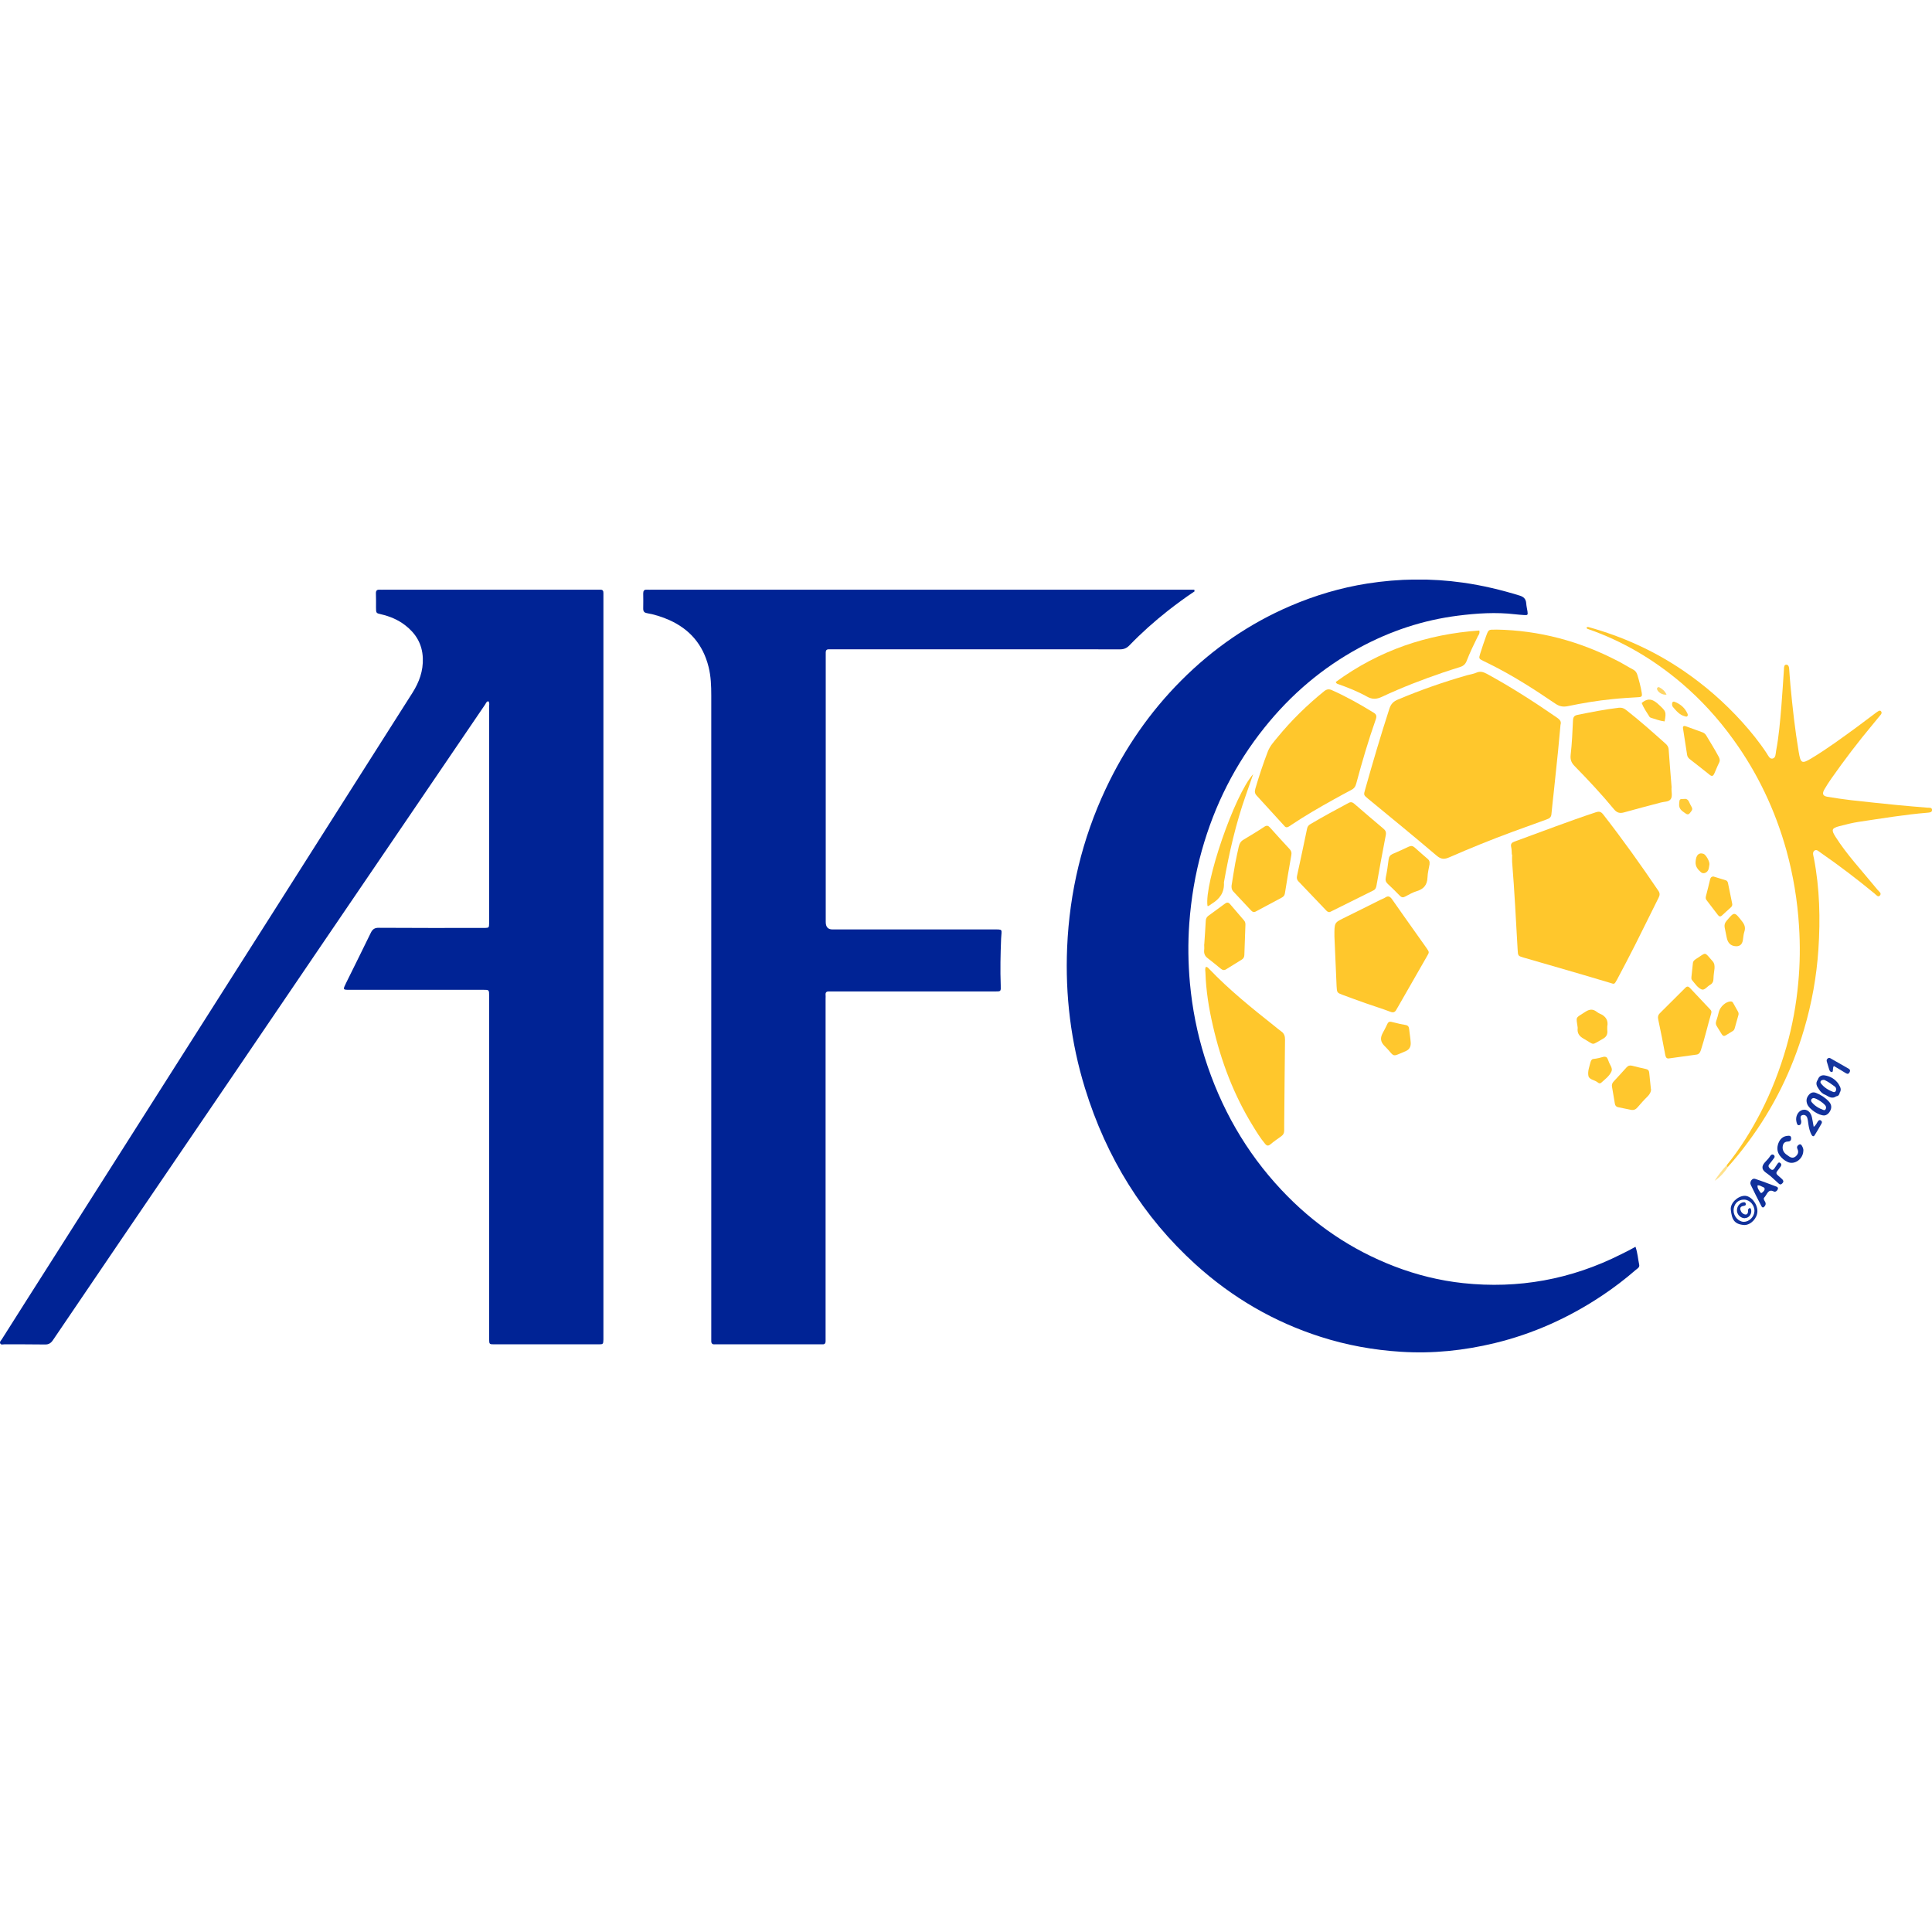 <svg width="40" height="40" viewBox="0 0 40 40" fill="none" xmlns="http://www.w3.org/2000/svg">
<g clip-path="url(#clip0_95_14244)">
<path d="M10.108 14.519C10.069 14.524 10.061 14.562 10.043 14.588C9.516 15.364 8.988 16.141 8.46 16.916C7.848 17.816 7.234 18.716 6.622 19.617C6.021 20.5 5.423 21.385 4.822 22.267C4.052 23.399 3.282 24.53 2.512 25.66C2.041 26.353 1.569 27.047 1.099 27.742C1.056 27.807 1.01 27.837 0.934 27.836C0.651 27.831 0.369 27.834 0.085 27.833C0.059 27.833 0.025 27.847 0.008 27.82C-0.015 27.783 0.019 27.757 0.036 27.731C0.365 27.211 0.694 26.691 1.025 26.173C1.763 25.012 2.501 23.85 3.239 22.688C4.056 21.402 4.874 20.117 5.69 18.831C6.347 17.797 7.004 16.761 7.661 15.726C7.955 15.264 8.25 14.801 8.543 14.338C8.677 14.124 8.764 13.893 8.754 13.627C8.743 13.326 8.603 13.11 8.386 12.943C8.236 12.828 8.067 12.759 7.889 12.718C7.785 12.694 7.786 12.693 7.785 12.576C7.785 12.481 7.787 12.386 7.783 12.291C7.78 12.227 7.804 12.206 7.859 12.209C7.89 12.211 7.921 12.209 7.954 12.209C9.423 12.209 10.892 12.209 12.361 12.209C12.385 12.209 12.408 12.209 12.432 12.209C12.478 12.208 12.495 12.234 12.493 12.281C12.493 12.307 12.493 12.332 12.493 12.359C12.493 17.467 12.493 22.573 12.493 27.681C12.493 27.699 12.493 27.716 12.493 27.733C12.49 27.828 12.487 27.833 12.397 27.833C11.674 27.833 10.951 27.833 10.229 27.833C10.131 27.833 10.129 27.829 10.127 27.726C10.127 27.696 10.127 27.666 10.127 27.636C10.127 25.319 10.127 23.002 10.127 20.685C10.127 20.663 10.127 20.641 10.127 20.62C10.127 20.493 10.126 20.493 10.009 20.493C9.087 20.493 8.163 20.493 7.24 20.493C7.096 20.493 7.096 20.493 7.166 20.35C7.335 20.005 7.508 19.663 7.675 19.317C7.712 19.239 7.756 19.208 7.839 19.209C8.546 19.214 9.253 19.212 9.96 19.212C9.987 19.212 10.015 19.212 10.042 19.212C10.124 19.208 10.124 19.208 10.127 19.113C10.127 19.096 10.127 19.079 10.127 19.062C10.127 17.584 10.127 16.108 10.127 14.63C10.127 14.594 10.14 14.552 10.111 14.519H10.108Z" fill="#002395"/>
<path d="M24.734 12.242C24.543 12.369 24.358 12.505 24.177 12.647C23.899 12.866 23.634 13.102 23.386 13.359C23.326 13.421 23.268 13.444 23.188 13.444C21.789 13.442 20.391 13.443 18.993 13.443C18.412 13.443 17.83 13.443 17.249 13.443C17.217 13.443 17.186 13.443 17.154 13.443C17.116 13.443 17.096 13.465 17.096 13.507C17.096 13.541 17.096 13.576 17.096 13.61C17.096 15.436 17.096 17.262 17.096 19.088C17.096 19.192 17.142 19.243 17.236 19.243C18.344 19.243 19.451 19.243 20.559 19.243C20.778 19.243 20.736 19.23 20.727 19.432C20.714 19.755 20.707 20.077 20.719 20.4C20.723 20.526 20.723 20.527 20.607 20.527C19.507 20.527 18.407 20.527 17.307 20.527C17.256 20.527 17.205 20.527 17.154 20.527C17.11 20.527 17.088 20.549 17.093 20.599C17.096 20.624 17.093 20.65 17.093 20.677C17.093 23.015 17.093 25.353 17.093 27.692C17.093 27.718 17.093 27.743 17.093 27.769C17.093 27.81 17.075 27.833 17.036 27.833C17.012 27.833 16.989 27.833 16.965 27.833C16.263 27.833 15.56 27.833 14.856 27.833C14.836 27.833 14.816 27.832 14.797 27.833C14.748 27.837 14.723 27.814 14.726 27.758C14.727 27.736 14.726 27.714 14.726 27.693C14.726 23.262 14.726 18.83 14.726 14.399C14.726 14.2 14.719 14.003 14.671 13.81C14.553 13.333 14.268 13.023 13.86 12.839C13.711 12.772 13.556 12.724 13.397 12.695C13.338 12.685 13.316 12.66 13.317 12.596C13.319 12.493 13.319 12.389 13.317 12.287C13.317 12.233 13.335 12.207 13.386 12.209C13.428 12.211 13.472 12.209 13.515 12.209C17.183 12.209 20.851 12.209 24.52 12.209C24.589 12.209 24.658 12.209 24.727 12.209L24.731 12.241L24.734 12.242Z" fill="#002395"/>
<path d="M33.861 25.813C33.906 25.942 33.912 26.063 33.937 26.18C33.951 26.24 33.903 26.262 33.87 26.289C33.649 26.481 33.416 26.659 33.175 26.82C32.483 27.283 31.74 27.615 30.949 27.807C30.309 27.962 29.661 28.029 29.007 27.987C28.442 27.952 27.886 27.852 27.34 27.677C26.381 27.37 25.516 26.871 24.747 26.173C23.673 25.197 22.91 23.98 22.463 22.529C22.172 21.584 22.052 20.611 22.094 19.618C22.143 18.463 22.407 17.368 22.89 16.338C23.289 15.488 23.81 14.737 24.453 14.092C25.119 13.423 25.874 12.906 26.717 12.545C27.232 12.324 27.761 12.168 28.305 12.082C28.965 11.978 29.627 11.969 30.29 12.063C30.688 12.119 31.078 12.212 31.463 12.331C31.545 12.356 31.592 12.399 31.599 12.493C31.603 12.549 31.616 12.603 31.625 12.659C31.635 12.731 31.629 12.739 31.557 12.734C31.494 12.73 31.432 12.725 31.369 12.718C30.973 12.671 30.577 12.697 30.183 12.747C29.466 12.838 28.786 13.062 28.14 13.413C27.384 13.823 26.729 14.375 26.174 15.071C25.578 15.816 25.147 16.663 24.882 17.61C24.744 18.102 24.661 18.603 24.623 19.116C24.593 19.53 24.599 19.942 24.636 20.353C24.684 20.877 24.785 21.389 24.941 21.888C25.272 22.94 25.799 23.856 26.527 24.632C27.201 25.352 27.985 25.879 28.873 26.22C29.334 26.397 29.809 26.514 30.294 26.566C31.432 26.687 32.523 26.493 33.564 25.968C33.614 25.943 33.664 25.919 33.714 25.893C33.76 25.869 33.805 25.844 33.862 25.813H33.861Z" fill="#002395"/>
<path d="M32.309 15.003C32.291 15.191 32.275 15.37 32.258 15.549C32.23 15.827 32.2 16.104 32.171 16.382C32.154 16.539 32.135 16.697 32.121 16.855C32.115 16.926 32.073 16.947 32.022 16.965C31.788 17.05 31.554 17.134 31.32 17.22C30.877 17.383 30.44 17.56 30.006 17.75C29.907 17.793 29.838 17.795 29.745 17.716C29.275 17.316 28.797 16.926 28.321 16.534C28.231 16.459 28.231 16.458 28.264 16.345C28.422 15.783 28.587 15.224 28.767 14.669C28.799 14.572 28.851 14.524 28.932 14.488C29.404 14.288 29.885 14.12 30.375 13.98C30.44 13.962 30.507 13.954 30.569 13.926C30.647 13.892 30.712 13.913 30.782 13.95C31.281 14.222 31.762 14.53 32.233 14.856C32.287 14.894 32.331 14.931 32.31 15.003H32.309Z" fill="#FFC72C"/>
<path d="M31.301 17.691C31.297 17.64 31.299 17.586 31.287 17.537C31.272 17.469 31.302 17.444 31.353 17.425C31.914 17.221 32.472 17.005 33.038 16.818C33.103 16.796 33.143 16.8 33.191 16.86C33.591 17.373 33.97 17.904 34.337 18.446C34.372 18.499 34.363 18.539 34.339 18.587C34.175 18.915 34.014 19.244 33.849 19.572C33.729 19.81 33.605 20.044 33.481 20.278C33.42 20.392 33.421 20.374 33.336 20.349C32.977 20.24 32.618 20.137 32.258 20.032C32.019 19.963 31.781 19.894 31.542 19.825C31.428 19.791 31.428 19.789 31.421 19.66C31.385 19.055 31.357 18.45 31.307 17.847C31.303 17.795 31.307 17.744 31.307 17.693C31.306 17.693 31.304 17.693 31.303 17.693L31.301 17.691Z" fill="#FFC72C"/>
<path d="M35.755 24.117C36.025 23.785 36.252 23.419 36.452 23.034C36.674 22.602 36.85 22.147 36.986 21.674C37.109 21.241 37.19 20.799 37.231 20.349C37.268 19.959 37.272 19.568 37.247 19.176C37.214 18.642 37.127 18.119 36.986 17.607C36.752 16.767 36.386 16.001 35.888 15.313C35.573 14.875 35.215 14.484 34.813 14.142C34.231 13.648 33.59 13.272 32.888 13.027C32.873 13.022 32.856 13.023 32.847 12.995C32.861 12.974 32.884 12.981 32.903 12.987C33.592 13.18 34.243 13.471 34.848 13.883C35.294 14.187 35.702 14.541 36.071 14.95C36.253 15.152 36.425 15.364 36.577 15.595C36.608 15.642 36.637 15.716 36.696 15.706C36.767 15.694 36.762 15.606 36.772 15.547C36.83 15.243 36.855 14.935 36.881 14.626C36.902 14.37 36.917 14.111 36.935 13.854C36.935 13.85 36.935 13.845 36.935 13.842C36.938 13.808 36.94 13.765 36.978 13.762C37.022 13.757 37.039 13.799 37.042 13.838C37.051 13.954 37.058 14.07 37.069 14.186C37.112 14.648 37.163 15.108 37.24 15.565C37.28 15.806 37.304 15.82 37.504 15.7C37.831 15.503 38.14 15.275 38.451 15.048C38.578 14.954 38.703 14.858 38.83 14.764C38.849 14.749 38.869 14.736 38.89 14.723C38.908 14.713 38.928 14.706 38.944 14.725C38.964 14.748 38.957 14.774 38.941 14.794C38.887 14.862 38.831 14.929 38.776 14.995C38.473 15.357 38.187 15.733 37.914 16.122C37.864 16.194 37.816 16.267 37.772 16.344C37.721 16.433 37.739 16.48 37.833 16.496C37.996 16.522 38.159 16.548 38.324 16.567C38.643 16.603 38.964 16.636 39.284 16.668C39.491 16.689 39.698 16.704 39.905 16.722C39.943 16.725 39.998 16.713 40.001 16.768C40.003 16.82 39.95 16.822 39.91 16.826C39.432 16.865 38.96 16.945 38.486 17.015C38.351 17.036 38.216 17.069 38.082 17.105C37.922 17.146 37.911 17.182 38.003 17.326C38.12 17.51 38.252 17.68 38.389 17.846C38.55 18.041 38.715 18.23 38.876 18.426C38.901 18.458 38.962 18.491 38.923 18.539C38.886 18.586 38.845 18.529 38.813 18.502C38.452 18.205 38.082 17.922 37.7 17.658C37.658 17.63 37.611 17.575 37.564 17.613C37.517 17.649 37.545 17.718 37.555 17.769C37.675 18.394 37.69 19.023 37.648 19.657C37.61 20.222 37.511 20.771 37.352 21.309C37.1 22.167 36.714 22.943 36.195 23.642C36.061 23.823 35.922 23.996 35.773 24.161C35.735 24.161 35.737 24.142 35.755 24.116V24.117Z" fill="#FFC72C"/>
<path d="M26.642 17.129C26.608 17.128 26.595 17.104 26.579 17.086C26.392 16.883 26.208 16.679 26.021 16.475C25.979 16.431 25.972 16.391 25.991 16.327C26.068 16.066 26.153 15.807 26.251 15.554C26.296 15.44 26.376 15.355 26.448 15.267C26.739 14.911 27.064 14.595 27.416 14.31C27.469 14.268 27.515 14.261 27.578 14.29C27.876 14.423 28.163 14.584 28.443 14.757C28.5 14.792 28.506 14.83 28.484 14.894C28.33 15.33 28.199 15.777 28.079 16.225C28.062 16.29 28.03 16.328 27.977 16.355C27.858 16.418 27.738 16.482 27.619 16.549C27.318 16.716 27.02 16.888 26.732 17.081C26.703 17.1 26.674 17.125 26.643 17.128L26.642 17.129Z" fill="#FFC72C"/>
<path d="M34.608 16.303C34.599 16.385 34.633 16.481 34.592 16.543C34.551 16.605 34.458 16.595 34.387 16.615C34.132 16.683 33.877 16.748 33.623 16.82C33.537 16.844 33.477 16.829 33.415 16.754C33.157 16.441 32.881 16.148 32.6 15.86C32.536 15.794 32.507 15.732 32.519 15.626C32.546 15.392 32.556 15.155 32.567 14.919C32.57 14.844 32.593 14.815 32.66 14.801C32.945 14.743 33.23 14.687 33.517 14.653C33.577 14.646 33.623 14.664 33.669 14.701C33.947 14.918 34.212 15.154 34.476 15.39C34.513 15.422 34.544 15.457 34.548 15.517C34.566 15.779 34.588 16.039 34.609 16.301L34.608 16.303Z" fill="#FFC72C"/>
<path d="M24.968 20.018C25.003 20.02 25.017 20.042 25.034 20.06C25.452 20.497 25.917 20.871 26.384 21.241C26.432 21.279 26.478 21.32 26.527 21.354C26.586 21.395 26.606 21.45 26.605 21.526C26.598 22.043 26.595 22.559 26.59 23.075C26.59 23.182 26.586 23.29 26.588 23.398C26.589 23.456 26.57 23.495 26.526 23.526C26.45 23.58 26.374 23.632 26.302 23.693C26.257 23.73 26.227 23.724 26.192 23.681C26.096 23.567 26.017 23.438 25.939 23.31C25.546 22.673 25.279 21.973 25.11 21.229C25.027 20.871 24.969 20.507 24.957 20.135C24.956 20.098 24.943 20.059 24.967 20.018H24.968Z" fill="#FFC72C"/>
<path d="M30.986 13.035C31.866 13.051 32.701 13.273 33.496 13.686C33.602 13.74 33.704 13.806 33.81 13.861C33.856 13.885 33.884 13.92 33.9 13.973C33.937 14.095 33.97 14.219 33.991 14.347C34.002 14.411 33.99 14.43 33.931 14.434C33.746 14.445 33.563 14.455 33.379 14.475C33.07 14.505 32.765 14.557 32.461 14.62C32.367 14.639 32.29 14.628 32.206 14.571C31.759 14.267 31.306 13.976 30.825 13.74C30.785 13.721 30.747 13.702 30.707 13.682C30.62 13.64 30.615 13.632 30.644 13.539C30.684 13.414 30.724 13.288 30.77 13.165C30.818 13.034 30.821 13.035 30.951 13.036C30.962 13.036 30.975 13.036 30.986 13.036V13.035Z" fill="#FFC72C"/>
<path d="M27.628 19.39C27.626 19.103 27.627 19.104 27.816 19.01C28.073 18.884 28.329 18.755 28.586 18.627C28.619 18.611 28.653 18.601 28.683 18.58C28.744 18.54 28.783 18.564 28.822 18.62C28.902 18.736 28.984 18.852 29.066 18.967C29.223 19.187 29.379 19.408 29.535 19.629C29.594 19.714 29.593 19.714 29.545 19.797C29.346 20.142 29.149 20.488 28.951 20.834C28.938 20.856 28.926 20.878 28.913 20.899C28.884 20.955 28.85 20.972 28.787 20.948C28.617 20.883 28.444 20.831 28.272 20.77C28.111 20.714 27.952 20.654 27.793 20.596C27.685 20.555 27.679 20.549 27.673 20.423C27.658 20.058 27.642 19.693 27.628 19.39Z" fill="#FFC72C"/>
<path d="M27.529 18.883C27.492 18.888 27.473 18.865 27.453 18.845C27.263 18.646 27.073 18.446 26.883 18.248C26.851 18.215 26.843 18.18 26.854 18.132C26.925 17.807 26.994 17.48 27.062 17.154C27.072 17.105 27.099 17.081 27.135 17.06C27.394 16.907 27.658 16.764 27.922 16.623C27.968 16.599 28 16.608 28.039 16.641C28.239 16.814 28.439 16.986 28.642 17.156C28.687 17.194 28.704 17.23 28.69 17.297C28.623 17.641 28.56 17.987 28.499 18.333C28.491 18.379 28.478 18.413 28.437 18.434C28.148 18.578 27.86 18.721 27.57 18.865C27.555 18.872 27.541 18.878 27.532 18.883H27.529Z" fill="#FFC72C"/>
<path d="M30.628 13.056C30.642 13.116 30.613 13.144 30.596 13.176C30.514 13.343 30.432 13.51 30.366 13.683C30.339 13.754 30.293 13.79 30.23 13.81C30.114 13.847 29.997 13.882 29.882 13.922C29.451 14.069 29.026 14.232 28.611 14.427C28.502 14.478 28.411 14.484 28.301 14.422C28.109 14.315 27.906 14.234 27.7 14.162C27.686 14.156 27.669 14.155 27.655 14.12C28.556 13.462 29.552 13.128 30.628 13.054V13.056Z" fill="#FFC72C"/>
<path d="M25.498 18.337C25.523 18.18 25.547 18.024 25.575 17.869C25.596 17.756 25.623 17.643 25.647 17.53C25.66 17.47 25.686 17.421 25.739 17.389C25.887 17.3 26.034 17.212 26.178 17.116C26.231 17.082 26.261 17.095 26.299 17.139C26.43 17.286 26.563 17.432 26.698 17.577C26.73 17.613 26.747 17.646 26.736 17.702C26.688 17.967 26.645 18.233 26.602 18.499C26.595 18.542 26.57 18.566 26.537 18.584C26.358 18.68 26.178 18.775 25.999 18.872C25.96 18.893 25.931 18.881 25.904 18.852C25.78 18.719 25.657 18.587 25.534 18.457C25.501 18.422 25.496 18.384 25.498 18.339V18.337Z" fill="#FFC72C"/>
<path d="M34.557 21.913C34.508 21.921 34.489 21.895 34.478 21.844C34.432 21.596 34.384 21.349 34.331 21.103C34.319 21.048 34.33 21.014 34.365 20.978C34.542 20.802 34.719 20.627 34.895 20.45C34.928 20.416 34.955 20.42 34.987 20.453C35.127 20.602 35.269 20.751 35.409 20.901C35.431 20.923 35.44 20.946 35.429 20.98C35.355 21.234 35.296 21.492 35.215 21.742C35.198 21.792 35.175 21.827 35.127 21.834C34.938 21.861 34.747 21.887 34.557 21.913Z" fill="#FFC72C"/>
<path d="M24.933 19.554C24.944 19.383 24.956 19.224 24.964 19.065C24.966 19.016 24.986 18.984 25.02 18.959C25.134 18.876 25.248 18.792 25.363 18.708C25.401 18.679 25.435 18.68 25.467 18.719C25.564 18.832 25.66 18.945 25.757 19.057C25.781 19.085 25.787 19.117 25.785 19.152C25.778 19.359 25.77 19.564 25.763 19.771C25.762 19.814 25.745 19.845 25.712 19.866C25.602 19.933 25.493 20 25.384 20.069C25.344 20.094 25.311 20.086 25.275 20.056C25.185 19.981 25.093 19.907 25 19.835C24.947 19.794 24.923 19.742 24.931 19.67C24.936 19.628 24.931 19.585 24.931 19.554H24.933Z" fill="#FFC72C"/>
<path d="M29.599 17.886C29.585 17.971 29.558 18.067 29.555 18.164C29.549 18.328 29.471 18.407 29.336 18.449C29.254 18.474 29.176 18.517 29.099 18.559C29.054 18.585 29.021 18.585 28.983 18.546C28.901 18.46 28.815 18.379 28.729 18.297C28.689 18.259 28.679 18.221 28.692 18.161C28.718 18.04 28.734 17.917 28.75 17.794C28.757 17.736 28.783 17.703 28.831 17.681C28.944 17.632 29.056 17.582 29.167 17.529C29.211 17.509 29.247 17.51 29.286 17.544C29.377 17.627 29.469 17.705 29.561 17.785C29.587 17.808 29.604 17.835 29.597 17.886H29.599Z" fill="#FFC72C"/>
<path d="M34.181 22.544C34.19 22.587 34.163 22.65 34.105 22.707C34.034 22.776 33.969 22.85 33.905 22.925C33.866 22.971 33.824 22.989 33.768 22.978C33.68 22.959 33.591 22.941 33.503 22.924C33.464 22.916 33.441 22.894 33.434 22.849C33.415 22.73 33.394 22.612 33.374 22.495C33.367 22.453 33.382 22.421 33.409 22.391C33.499 22.295 33.587 22.197 33.675 22.1C33.708 22.062 33.745 22.053 33.792 22.065C33.887 22.09 33.983 22.112 34.079 22.133C34.118 22.142 34.141 22.162 34.145 22.208C34.155 22.306 34.165 22.404 34.18 22.544H34.181Z" fill="#FFC72D"/>
<path d="M25.945 16.03C25.894 16.177 25.843 16.325 25.791 16.472C25.586 17.054 25.448 17.657 25.34 18.269C25.353 18.481 25.249 18.613 25.092 18.709C25.068 18.724 25.046 18.742 25.023 18.757C25.018 18.76 25.009 18.757 25 18.757C24.93 18.297 25.553 16.463 25.945 16.029V16.03Z" fill="#FFC82E"/>
<path d="M34.843 15.068C34.843 15.037 34.863 15.021 34.902 15.036C35.018 15.078 35.133 15.119 35.248 15.162C35.282 15.175 35.309 15.197 35.329 15.232C35.414 15.376 35.504 15.517 35.583 15.666C35.607 15.711 35.615 15.747 35.59 15.796C35.554 15.867 35.526 15.943 35.493 16.016C35.473 16.061 35.448 16.082 35.401 16.045C35.263 15.933 35.121 15.824 34.981 15.714C34.956 15.693 34.936 15.668 34.93 15.63C34.902 15.449 34.873 15.266 34.843 15.068Z" fill="#FFC72D"/>
<path d="M33.277 21.249C33.277 21.292 33.275 21.31 33.277 21.326C33.288 21.413 33.26 21.468 33.184 21.509C32.934 21.645 33.032 21.644 32.786 21.504C32.7 21.455 32.651 21.395 32.664 21.286C32.664 21.282 32.664 21.277 32.664 21.274C32.632 21.038 32.607 21.089 32.827 20.946C32.915 20.89 32.983 20.889 33.061 20.95C33.08 20.964 33.101 20.978 33.123 20.987C33.247 21.037 33.302 21.131 33.277 21.249Z" fill="#FFC72D"/>
<path d="M29.207 21.582C29.213 21.669 29.18 21.728 29.109 21.76C29.069 21.779 29.029 21.795 28.988 21.812C28.855 21.868 28.854 21.87 28.755 21.75C28.696 21.677 28.602 21.619 28.593 21.522C28.584 21.433 28.655 21.349 28.692 21.265C28.749 21.138 28.75 21.14 28.869 21.171C28.945 21.191 29.023 21.209 29.1 21.221C29.153 21.23 29.172 21.259 29.176 21.315C29.179 21.362 29.189 21.409 29.194 21.456C29.2 21.498 29.203 21.541 29.207 21.583V21.582Z" fill="#FFC72D"/>
<path d="M35.475 18.147C35.559 18.172 35.646 18.199 35.732 18.226C35.756 18.234 35.77 18.255 35.776 18.282C35.805 18.424 35.834 18.566 35.863 18.708C35.871 18.742 35.857 18.766 35.835 18.787C35.775 18.841 35.714 18.895 35.655 18.951C35.621 18.984 35.593 18.979 35.566 18.942C35.489 18.839 35.41 18.738 35.332 18.636C35.312 18.611 35.312 18.585 35.32 18.553C35.35 18.437 35.379 18.322 35.406 18.206C35.416 18.167 35.435 18.147 35.475 18.147Z" fill="#FFC72D"/>
<path d="M35.497 20.054C35.489 20.123 35.477 20.19 35.476 20.259C35.476 20.321 35.454 20.364 35.403 20.392C35.345 20.424 35.29 20.509 35.23 20.485C35.149 20.452 35.092 20.363 35.031 20.291C35.017 20.273 35.017 20.252 35.019 20.23C35.028 20.132 35.039 20.035 35.05 19.937C35.053 19.91 35.068 19.889 35.088 19.874C35.1 19.863 35.114 19.854 35.127 19.846C35.334 19.715 35.278 19.698 35.457 19.9C35.499 19.947 35.5 19.997 35.497 20.054Z" fill="#FFC72D"/>
<path d="M35.832 20.735C35.852 20.732 35.868 20.741 35.88 20.76C35.915 20.822 35.95 20.884 35.984 20.946C35.997 20.969 35.999 20.995 35.991 21.02C35.966 21.111 35.94 21.201 35.915 21.29C35.908 21.316 35.894 21.336 35.873 21.348C35.825 21.378 35.777 21.406 35.729 21.436C35.696 21.457 35.669 21.448 35.648 21.414C35.612 21.358 35.578 21.3 35.543 21.244C35.521 21.209 35.52 21.176 35.534 21.136C35.555 21.076 35.571 21.014 35.586 20.952C35.615 20.841 35.728 20.738 35.832 20.733V20.735Z" fill="#FFC82F"/>
<path d="M35.941 19.591C35.834 19.586 35.77 19.525 35.749 19.407C35.736 19.339 35.722 19.273 35.708 19.206C35.698 19.152 35.708 19.11 35.746 19.066C35.91 18.872 35.907 18.872 36.064 19.071C36.117 19.138 36.145 19.201 36.115 19.291C36.096 19.346 36.094 19.409 36.084 19.467C36.069 19.553 36.021 19.594 35.941 19.591Z" fill="#FFC82F"/>
<path d="M33.209 21.878C33.248 21.878 33.272 21.887 33.283 21.921C33.288 21.937 33.299 21.952 33.303 21.968C33.324 22.041 33.395 22.113 33.364 22.182C33.321 22.28 33.229 22.346 33.151 22.417C33.135 22.431 33.114 22.433 33.096 22.422C33.085 22.415 33.076 22.408 33.066 22.401C33.005 22.356 32.901 22.353 32.886 22.273C32.868 22.18 32.907 22.08 32.932 21.985C32.941 21.956 32.958 21.927 32.987 21.925C33.066 21.917 33.142 21.896 33.209 21.878Z" fill="#FFC82E"/>
<path d="M33.99 14.555C34.132 14.43 34.239 14.489 34.35 14.595C34.492 14.728 34.501 14.736 34.464 14.936C34.367 14.926 34.276 14.889 34.182 14.861C34.171 14.857 34.158 14.851 34.152 14.842C34.093 14.748 34.029 14.656 33.989 14.555H33.99Z" fill="#FFC831"/>
<path d="M37.336 23.826C37.331 24 37.151 24.125 37.008 24.056C36.945 24.026 36.892 23.983 36.849 23.925C36.792 23.848 36.786 23.759 36.819 23.671C36.852 23.582 36.915 23.525 37.005 23.517C37.036 23.513 37.075 23.508 37.083 23.553C37.09 23.594 37.072 23.632 37.027 23.633C36.971 23.634 36.925 23.654 36.912 23.718C36.896 23.792 36.922 23.852 36.977 23.897C36.999 23.914 37.023 23.93 37.046 23.946C37.091 23.975 37.136 23.977 37.177 23.942C37.221 23.904 37.244 23.858 37.217 23.795C37.204 23.767 37.197 23.741 37.225 23.714C37.254 23.688 37.281 23.68 37.304 23.718C37.323 23.75 37.34 23.785 37.337 23.826H37.336Z" fill="#11319C"/>
<path d="M37.552 23.329C37.605 23.29 37.616 23.244 37.641 23.212C37.659 23.188 37.677 23.183 37.701 23.199C37.727 23.218 37.725 23.243 37.711 23.265C37.666 23.345 37.62 23.425 37.571 23.503C37.549 23.538 37.523 23.526 37.506 23.495C37.47 23.428 37.452 23.353 37.441 23.276C37.434 23.233 37.431 23.19 37.419 23.149C37.403 23.096 37.364 23.075 37.317 23.087C37.271 23.1 37.275 23.142 37.285 23.182C37.287 23.19 37.291 23.198 37.292 23.206C37.296 23.248 37.287 23.291 37.246 23.296C37.208 23.301 37.201 23.254 37.193 23.223C37.167 23.118 37.226 23.004 37.317 22.98C37.407 22.956 37.489 23.018 37.514 23.132C37.527 23.192 37.536 23.254 37.551 23.331L37.552 23.329Z" fill="#14349D"/>
<path d="M36.687 23.903C36.712 23.901 36.725 23.911 36.735 23.924C36.744 23.939 36.744 23.958 36.733 23.972C36.7 24.016 36.669 24.06 36.635 24.1C36.598 24.141 36.62 24.168 36.648 24.196C36.681 24.229 36.71 24.23 36.737 24.191C36.756 24.163 36.773 24.135 36.793 24.107C36.81 24.084 36.826 24.051 36.859 24.078C36.893 24.105 36.88 24.137 36.857 24.165C36.836 24.192 36.818 24.22 36.797 24.245C36.768 24.28 36.776 24.306 36.806 24.332C36.836 24.36 36.867 24.386 36.897 24.413C36.919 24.435 36.934 24.46 36.909 24.491C36.886 24.518 36.862 24.537 36.828 24.506C36.771 24.453 36.713 24.403 36.656 24.35C36.596 24.296 36.496 24.253 36.49 24.179C36.483 24.097 36.578 24.036 36.628 23.966C36.646 23.939 36.664 23.909 36.689 23.902L36.687 23.903Z" fill="#11319C"/>
<path d="M35.106 17.837C35.115 17.701 35.173 17.645 35.27 17.678C35.319 17.695 35.398 17.834 35.392 17.896C35.389 17.926 35.382 17.954 35.377 17.984C35.362 18.06 35.273 18.108 35.217 18.059C35.153 18.004 35.096 17.938 35.106 17.837Z" fill="#FFC830"/>
<path d="M37.968 22.07C37.937 22.117 37.961 22.16 37.937 22.194C37.899 22.2 37.881 22.175 37.871 22.141C37.854 22.088 37.84 22.035 37.823 21.982C37.816 21.959 37.817 21.94 37.832 21.923C37.851 21.903 37.871 21.896 37.896 21.91C38.021 21.981 38.146 22.052 38.271 22.124C38.297 22.138 38.314 22.159 38.295 22.197C38.277 22.234 38.254 22.241 38.219 22.221C38.138 22.17 38.056 22.122 37.968 22.07Z" fill="#17369E"/>
<path d="M34.866 16.542C34.913 16.532 34.95 16.554 34.973 16.609C34.988 16.644 35.006 16.676 35.024 16.709C35.056 16.765 35.015 16.795 34.989 16.831C34.962 16.868 34.931 16.867 34.897 16.841C34.83 16.792 34.754 16.755 34.765 16.639C34.773 16.546 34.77 16.54 34.866 16.542Z" fill="#FFCA36"/>
<path d="M34.661 14.527C34.679 14.534 34.698 14.54 34.716 14.549C34.811 14.596 34.887 14.666 34.934 14.768C34.943 14.786 34.951 14.809 34.934 14.828C34.918 14.846 34.899 14.833 34.88 14.829C34.774 14.802 34.706 14.719 34.636 14.637C34.617 14.614 34.615 14.581 34.622 14.551C34.627 14.533 34.641 14.525 34.66 14.526L34.661 14.527Z" fill="#FFCA38"/>
<path d="M35.755 24.117C35.759 24.133 35.755 24.153 35.773 24.162C35.715 24.261 35.59 24.394 35.5 24.446C35.58 24.32 35.664 24.216 35.755 24.117Z" fill="#FFE18C"/>
<path d="M34.504 14.382C34.421 14.39 34.336 14.341 34.309 14.276C34.304 14.263 34.305 14.252 34.312 14.241C34.323 14.226 34.34 14.223 34.354 14.23C34.418 14.262 34.47 14.308 34.504 14.382Z" fill="#FFD663"/>
<path d="M36.791 24.572C36.639 24.515 36.488 24.456 36.334 24.406C36.275 24.388 36.218 24.471 36.248 24.532C36.318 24.68 36.393 24.827 36.469 24.973C36.493 25.018 36.52 24.997 36.542 24.966C36.564 24.934 36.559 24.902 36.539 24.871C36.523 24.846 36.504 24.816 36.53 24.79C36.586 24.733 36.606 24.604 36.728 24.67C36.763 24.688 36.814 24.638 36.811 24.597C36.807 24.591 36.801 24.576 36.792 24.573L36.791 24.572ZM36.482 24.693C36.466 24.708 36.45 24.695 36.442 24.683C36.419 24.642 36.382 24.606 36.388 24.542C36.432 24.537 36.458 24.557 36.485 24.57C36.506 24.579 36.535 24.586 36.535 24.615C36.535 24.652 36.505 24.671 36.482 24.693Z" fill="#10309B"/>
<path d="M37.864 22.805C37.788 22.724 37.697 22.665 37.596 22.626C37.532 22.602 37.48 22.626 37.44 22.681C37.398 22.736 37.392 22.797 37.418 22.862C37.458 22.963 37.654 23.098 37.772 23.094C37.823 23.088 37.871 23.05 37.9 22.982C37.929 22.915 37.91 22.853 37.864 22.806V22.805ZM37.753 22.981C37.659 22.948 37.574 22.898 37.508 22.817C37.482 22.784 37.502 22.741 37.543 22.735C37.596 22.727 37.785 22.852 37.803 22.908C37.805 22.916 37.806 22.925 37.807 22.934C37.804 22.971 37.783 22.992 37.753 22.981Z" fill="#11319C"/>
<path d="M38.072 22.453C38.001 22.343 37.896 22.282 37.776 22.264C37.715 22.255 37.659 22.281 37.636 22.354C37.581 22.428 37.614 22.49 37.658 22.551C37.694 22.609 37.739 22.651 37.801 22.672C37.87 22.712 37.937 22.755 38.017 22.698C38.06 22.693 38.083 22.666 38.09 22.621C38.131 22.56 38.101 22.503 38.071 22.456L38.072 22.453ZM37.955 22.608C37.859 22.572 37.77 22.519 37.702 22.433C37.677 22.402 37.695 22.367 37.733 22.36C37.748 22.358 37.766 22.355 37.779 22.362C37.854 22.398 37.922 22.447 37.989 22.497C38.006 22.509 38.014 22.529 38.016 22.555C38.013 22.593 37.992 22.62 37.955 22.608Z" fill="#11319C"/>
<path d="M36.118 24.758C35.976 24.762 35.821 24.91 35.834 25.043C35.856 25.253 35.907 25.348 36.114 25.363C36.25 25.363 36.382 25.224 36.385 25.079C36.388 24.922 36.248 24.753 36.118 24.758ZM36.102 25.296C35.995 25.296 35.892 25.183 35.892 25.065C35.892 24.929 35.982 24.834 36.11 24.837C36.227 24.838 36.328 24.951 36.324 25.076C36.319 25.193 36.216 25.296 36.103 25.297L36.102 25.296Z" fill="#11319C"/>
<path d="M36.125 25.222C36.047 25.222 35.975 25.161 35.963 25.082C35.952 25 36.002 24.917 36.077 24.896C36.103 24.889 36.136 24.882 36.144 24.922C36.151 24.956 36.125 24.963 36.1 24.967C36.055 24.973 36.018 24.995 36.033 25.048C36.047 25.098 36.083 25.136 36.134 25.145C36.161 25.15 36.179 25.133 36.188 25.105C36.197 25.081 36.181 25.053 36.2 25.031C36.207 25.022 36.218 25.011 36.228 25.011C36.236 25.011 36.248 25.024 36.252 25.033C36.28 25.126 36.216 25.218 36.126 25.22L36.125 25.222Z" fill="#11319C"/>
</g>
<defs>
<clipPath id="clip0_95_14244">
<rect width="40" height="16" fill="white" transform="translate(0 12)"/>
</clipPath>
</defs>
</svg>
